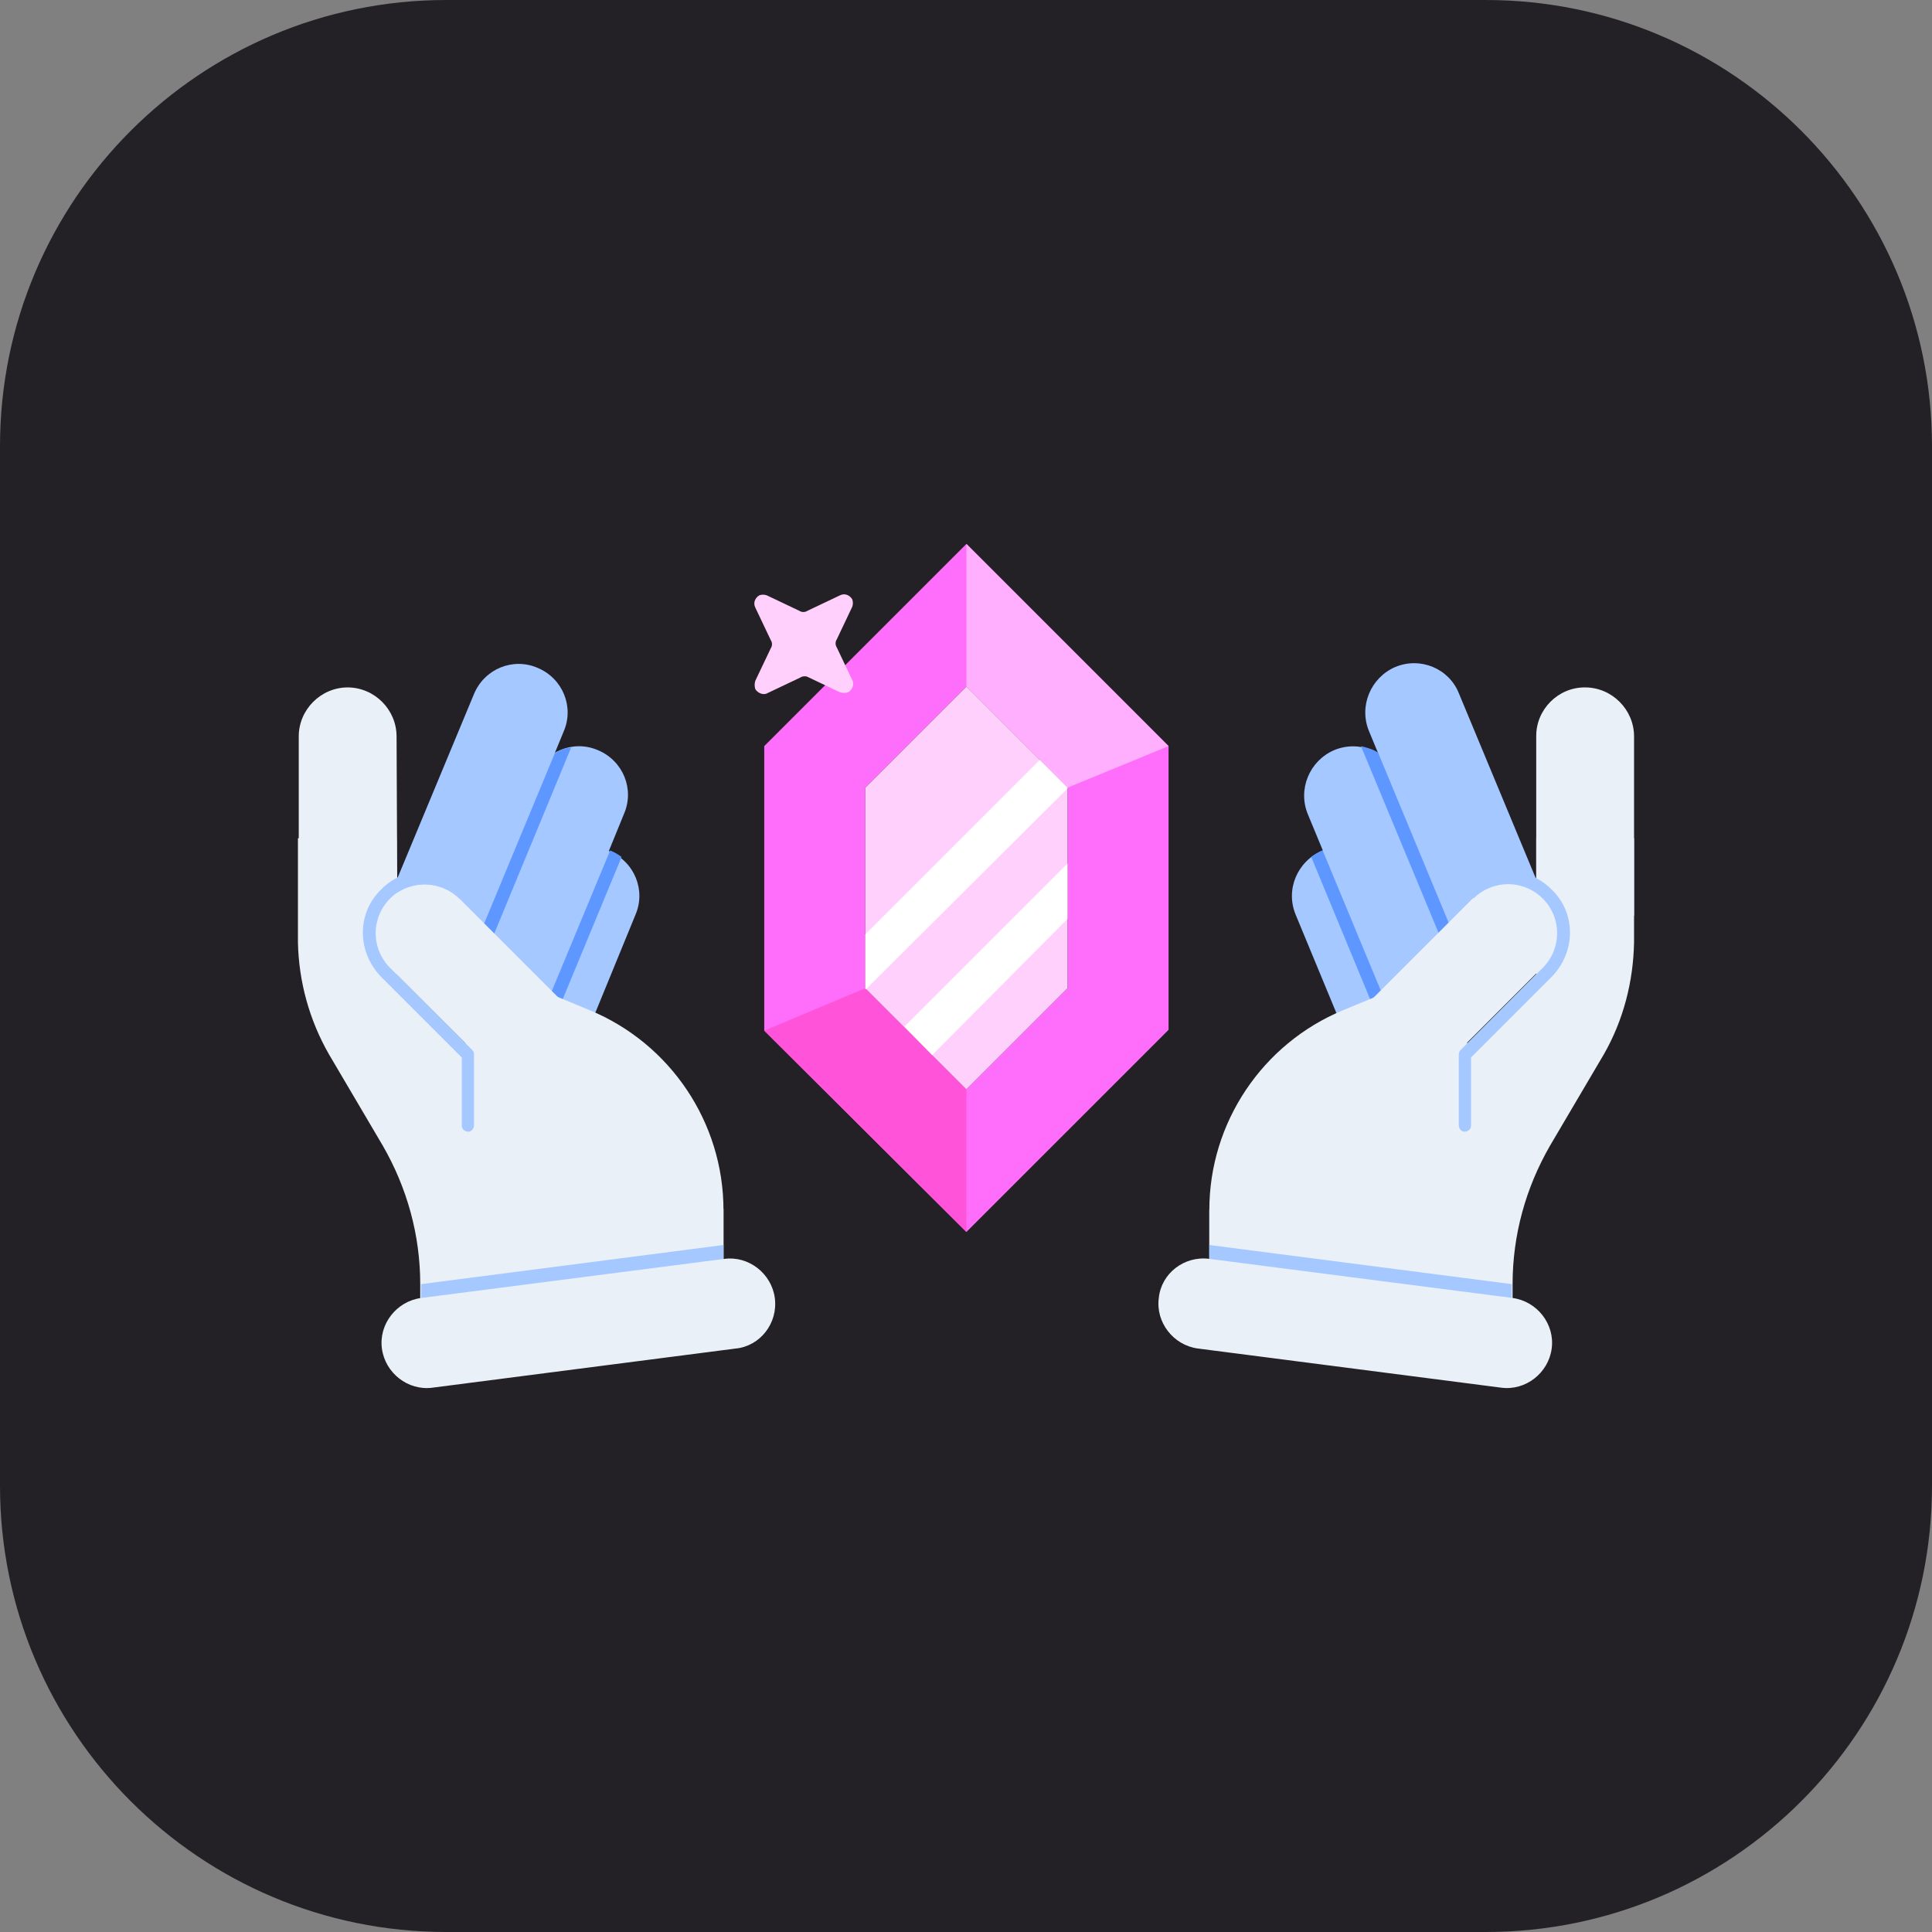 <?xml version="1.0" encoding="UTF-8" standalone="no"?><!DOCTYPE svg PUBLIC "-//W3C//DTD SVG 1.1//EN" "http://www.w3.org/Graphics/SVG/1.1/DTD/svg11.dtd"><svg width="100%" height="100%" viewBox="0 0 4000 4000" version="1.1" xmlns="http://www.w3.org/2000/svg" xmlns:xlink="http://www.w3.org/1999/xlink" xml:space="preserve" xmlns:serif="http://www.serif.com/" style="fill-rule:evenodd;clip-rule:evenodd;stroke-linejoin:round;stroke-miterlimit:2;"><rect x="0" y="0" width="4000" height="4000" fill="#808080" stroke="none"/><path d="M4000,923.844c-0,-509.884 -413.96,-923.844 -923.844,-923.844l-2152.31,0c-509.884,0 -923.844,413.96 -923.844,923.844l0,2152.31c0,509.884 413.96,923.844 923.844,923.844l2152.31,-0c509.884,-0 923.844,-413.96 923.844,-923.844l-0,-2152.31Z" style="fill:#232126;"/><g><path d="M2000.84,1126.16l-418.559,418.56l-0,589.041l418.559,416.899l418.56,-418.559l-0,-587.381l-418.56,-418.56Zm209.28,919.843l-209.28,209.279l-209.279,-209.279l-0,-415.18l209.279,-209.309l209.28,209.309l0,415.18Z" style="fill:#ff6efa;fill-rule:nonzero;"/><path d="M2000.84,1126.16l0,295.351l209.28,209.309l209.28,-86.1l-418.53,-418.56l-0.03,0Z" style="fill:#ffaffe;fill-rule:nonzero;"/><path d="M1791.57,2046l-209.28,87.76l418.56,416.9l-0,-295.351l-209.28,-209.309Z" style="fill:#ff54d9;fill-rule:nonzero;"/><path d="M1791.57,1630.82l0,415.181l209.28,209.279l209.28,-209.279l-0,-415.181l-209.28,-209.309l-209.28,209.309Z" style="fill:#ffd0fb;fill-rule:nonzero;"/><path d="M2210.13,1630.79l-0,1.689l-416.87,415.21l-1.689,0l-0,-113.101l361.178,-361.179l57.381,57.381Zm-0,156.967l-0,114.761l-280.176,281.865l-57.381,-59.07l337.586,-337.556l-0.029,0Z" style="fill:#fff;fill-rule:nonzero;"/><path d="M1656.56,1402.96l-67.516,32.069c-8.447,5.068 -20.273,0 -25.342,-8.447c-1.691,-5.504 -1.691,-11.39 0,-16.894l32.099,-67.488c3.378,-5.112 3.378,-11.781 -0,-16.894l-32.07,-67.487c-5.067,-10.137 0,-20.273 8.448,-25.341c4.908,-1.678 10.237,-1.678 15.146,-0l67.546,32.098c5.112,3.378 11.781,3.378 16.894,0l67.488,-32.069c10.136,-5.068 20.243,-0 25.312,8.446c1.679,4.908 1.679,10.239 -0,15.147l-32.041,67.546c-3.378,5.113 -3.378,11.781 0,16.894l32.041,67.488c5.067,8.447 -0,20.243 -8.447,25.341c-5.504,1.689 -11.39,1.689 -16.895,-0l-67.487,-32.099c-3.379,-1.689 -10.136,-1.689 -15.176,1.69Z" style="fill:#ffd0fb;fill-rule:nonzero;"/><path d="M2738.4,1760.76c52.313,-21.933 111.383,3.379 131.656,54.031l170.453,413.491l-187.347,77.625l-170.482,-411.802c-21.933,-52.313 3.379,-111.383 55.691,-133.345l0.029,0Zm150.21,-379.733c52.312,-21.962 111.383,3.35 131.655,54.003l187.347,450.599l-187.347,77.653l-185.657,-448.939c-21.962,-52.313 3.379,-111.383 54.002,-133.345l-0,0.029Z" style="fill:#a4c8ff;fill-rule:nonzero;"/><path d="M2762.03,1553.17c52.313,-21.962 111.383,3.378 131.656,54.002l172.142,413.52l-187.347,77.624l-170.453,-411.831c-21.962,-52.312 3.379,-111.383 54.002,-133.315Z" style="fill:#a4c8ff;fill-rule:nonzero;"/><path d="M2973,2059.52l-94.518,38.797l-140.102,-337.555c-8.418,3.378 -16.865,8.446 -23.593,13.514l138.384,334.178c5.068,10.136 13.514,16.893 25.34,16.893c3.35,0 6.729,0 10.108,-1.718l94.518,-38.797l-10.137,-25.341l0,0.029Zm67.518,-102.965l-18.583,8.447l-168.764,-406.763c-10.137,-6.758 -21.933,-10.137 -35.448,-13.515l178.899,430.385c5.069,10.136 13.516,16.894 25.342,16.894c3.349,0 6.728,0 10.107,-1.689l18.583,-8.447l-10.136,-25.341l-0,0.029Z" style="fill:#5d97ff;fill-rule:nonzero;"/><g><path d="M3129.96,2505.08l-626.179,-0l0,192.414l626.179,0l-0,-192.443l-0,0.029Zm64.138,-646.423c38.798,38.827 38.798,102.965 0,143.482l-290.312,290.282l-143.451,-143.452l290.283,-290.312c40.515,-38.798 104.653,-38.798 143.48,0Z" style="fill:#eaf0f8;fill-rule:nonzero;"/><path d="M3281.87,1423.2c55.498,0.159 101.117,45.778 101.276,101.276l-0,371.314l-202.551,0l-0,-371.314c-0.002,-0.264 -0.004,-0.527 -0.004,-0.79c0,-55.127 45.363,-100.489 100.489,-100.489c0.264,-0 0.527,0.001 0.79,0.003Zm-778.078,1272.63l0,-190.784c0,-180.589 109.723,-344.285 276.797,-413.491l195.794,-81.032l153.588,373.062l0,312.245l-626.179,-0Z" style="fill:#eaf0f8;fill-rule:nonzero;"/><path d="M3320.69,2182.7l-111.383,189.036c-50.652,87.76 -77.653,185.657 -77.653,286.904l-0,37.166l-626.15,0l675.113,-678.491l-0,-281.865l202.522,-0l-0,216.037c-1.69,81.003 -21.933,160.346 -62.449,231.213Z" style="fill:#eaf0f8;fill-rule:nonzero;"/></g><path d="M3212.69,1841.79c-50.652,-50.652 -129.966,-50.652 -180.589,0l18.554,18.555c19.006,-19.034 44.827,-29.741 71.725,-29.741c26.899,0 52.721,10.707 71.726,29.741c19.034,19.005 29.741,44.827 29.741,71.726c-0,26.898 -10.707,52.719 -29.741,71.725l-170.452,170.482c-2.114,2.312 -3.316,5.316 -3.379,8.447l-0,146.802c-0,6.787 5.068,13.515 11.826,13.515c6.728,0 13.485,-5.068 13.485,-11.797l0,-141.791l165.415,-165.385c52.312,-52.342 52.312,-133.344 1.689,-182.279Zm-708.901,735.844l0,50.652l524.904,67.488l101.275,0l0,-37.108l-626.179,-81.032Z" style="fill:#a4c8ff;fill-rule:nonzero;"/><path d="M2503.79,2606.36l627.869,80.974c50.623,6.786 87.761,54.031 80.973,104.655c-6.699,50.652 -53.972,87.789 -104.625,81.031l-627.839,-81.06c-50.623,-6.729 -87.761,-54.003 -81.003,-104.626c5.039,-50.624 52.313,-87.761 104.625,-81.003l0,0.029Z" style="fill:#eaf0f8;fill-rule:nonzero;"/><path d="M1146.83,2305.91l-187.346,-77.625l170.453,-411.83c21.962,-52.313 81.032,-75.935 131.655,-54.003c52.313,21.933 75.935,81.033 54.002,131.656l-168.764,411.802Zm-165.413,-340.906l-187.347,-77.625l187.347,-450.658c21.932,-52.312 81.003,-75.934 131.655,-54.001c52.313,21.933 75.935,81.002 54.002,131.655l-185.657,450.629Z" style="fill:#a4c8ff;fill-rule:nonzero;"/><path d="M1123.21,2098.31l-187.347,-77.624l170.482,-413.52c21.932,-52.313 81.003,-75.935 131.655,-54.002c52.313,21.932 75.935,81.003 54.002,131.655l-168.792,413.491Z" style="fill:#a4c8ff;fill-rule:nonzero;"/><path d="M1286.91,1774.25c-7.271,-5.477 -15.209,-10.009 -23.622,-13.486l-140.103,337.585l-94.489,-38.826l-10.136,25.311l94.518,38.827c3.378,1.66 6.757,1.66 10.137,1.66c11.796,-0 20.242,-6.728 25.311,-16.865l138.384,-334.177l-0,-0.029Zm-138.384,-214.319l-168.793,406.734l-18.554,-8.447l-10.136,25.341l18.583,8.447c3.379,1.659 6.757,1.659 10.107,1.659c11.826,0 20.273,-6.757 25.341,-16.893l177.21,-428.667c-11.825,0 -23.622,5.069 -33.787,11.797l0.029,0.029Z" style="fill:#5d97ff;fill-rule:nonzero;"/><path d="M1497.87,2503.39l-626.15,0l0,192.415l626.15,0l-0,-192.415Zm-258.214,-354.421l-143.452,143.452l-288.622,-288.623c-38.827,-38.797 -38.827,-102.935 0,-143.451c38.826,-38.827 102.965,-38.827 143.452,-0l288.622,288.622Z" style="fill:#eaf0f8;fill-rule:nonzero;"/><path d="M822.791,1895.8l-204.269,0l-0,-371.315c0.159,-55.497 45.777,-101.116 101.275,-101.275c55.487,0.175 101.088,45.789 101.247,101.275l1.689,371.315l0.058,0Zm675.084,800.042l-0,-190.783c-0,-180.589 -109.694,-344.285 -276.797,-413.491l-195.765,-81.032l-153.588,373.062l0,312.244l626.15,0Z" style="fill:#eaf0f8;fill-rule:nonzero;"/><path d="M680.999,2182.7l111.383,189.036c50.653,87.76 77.654,185.657 77.654,286.904l-0,37.166l626.15,0l-675.113,-678.491l-0,-281.865l-204.212,-0l0,216.037c1.719,81.215 23.773,160.718 64.138,231.213Z" style="fill:#eaf0f8;fill-rule:nonzero;"/><path d="M789.003,1841.79c48.934,-50.652 129.967,-50.652 180.59,0l-18.554,18.555c-19.006,-19.034 -44.828,-29.741 -71.726,-29.741c-26.898,0 -52.72,10.707 -71.726,29.741c-19.034,19.005 -29.74,44.827 -29.74,71.726c-0,26.898 10.706,52.719 29.74,71.725l170.453,170.482c2.114,2.312 3.315,5.316 3.379,8.447l-0,146.802c-0,6.787 -5.069,13.515 -11.797,13.515c-6.757,0 -13.515,-5.068 -13.515,-11.797l0,-141.791l-165.414,-165.385c-52.313,-52.342 -52.313,-133.344 -1.69,-182.279Zm708.873,735.844l-0,50.652l-524.874,67.488l-101.275,0l-0,-37.108l626.149,-81.032Z" style="fill:#a4c8ff;fill-rule:nonzero;"/><path d="M1523.18,2791.99l-627.869,81.061c-50.623,6.758 -97.867,-30.38 -104.625,-81.032c-6.757,-50.623 30.38,-97.868 81.004,-104.625l627.867,-81.003c50.624,-6.757 97.868,30.38 104.626,80.974c6.757,52.342 -30.38,99.615 -81.003,104.654l-0,-0.029Z" style="fill:#eaf0f8;fill-rule:nonzero;"/></g></svg>